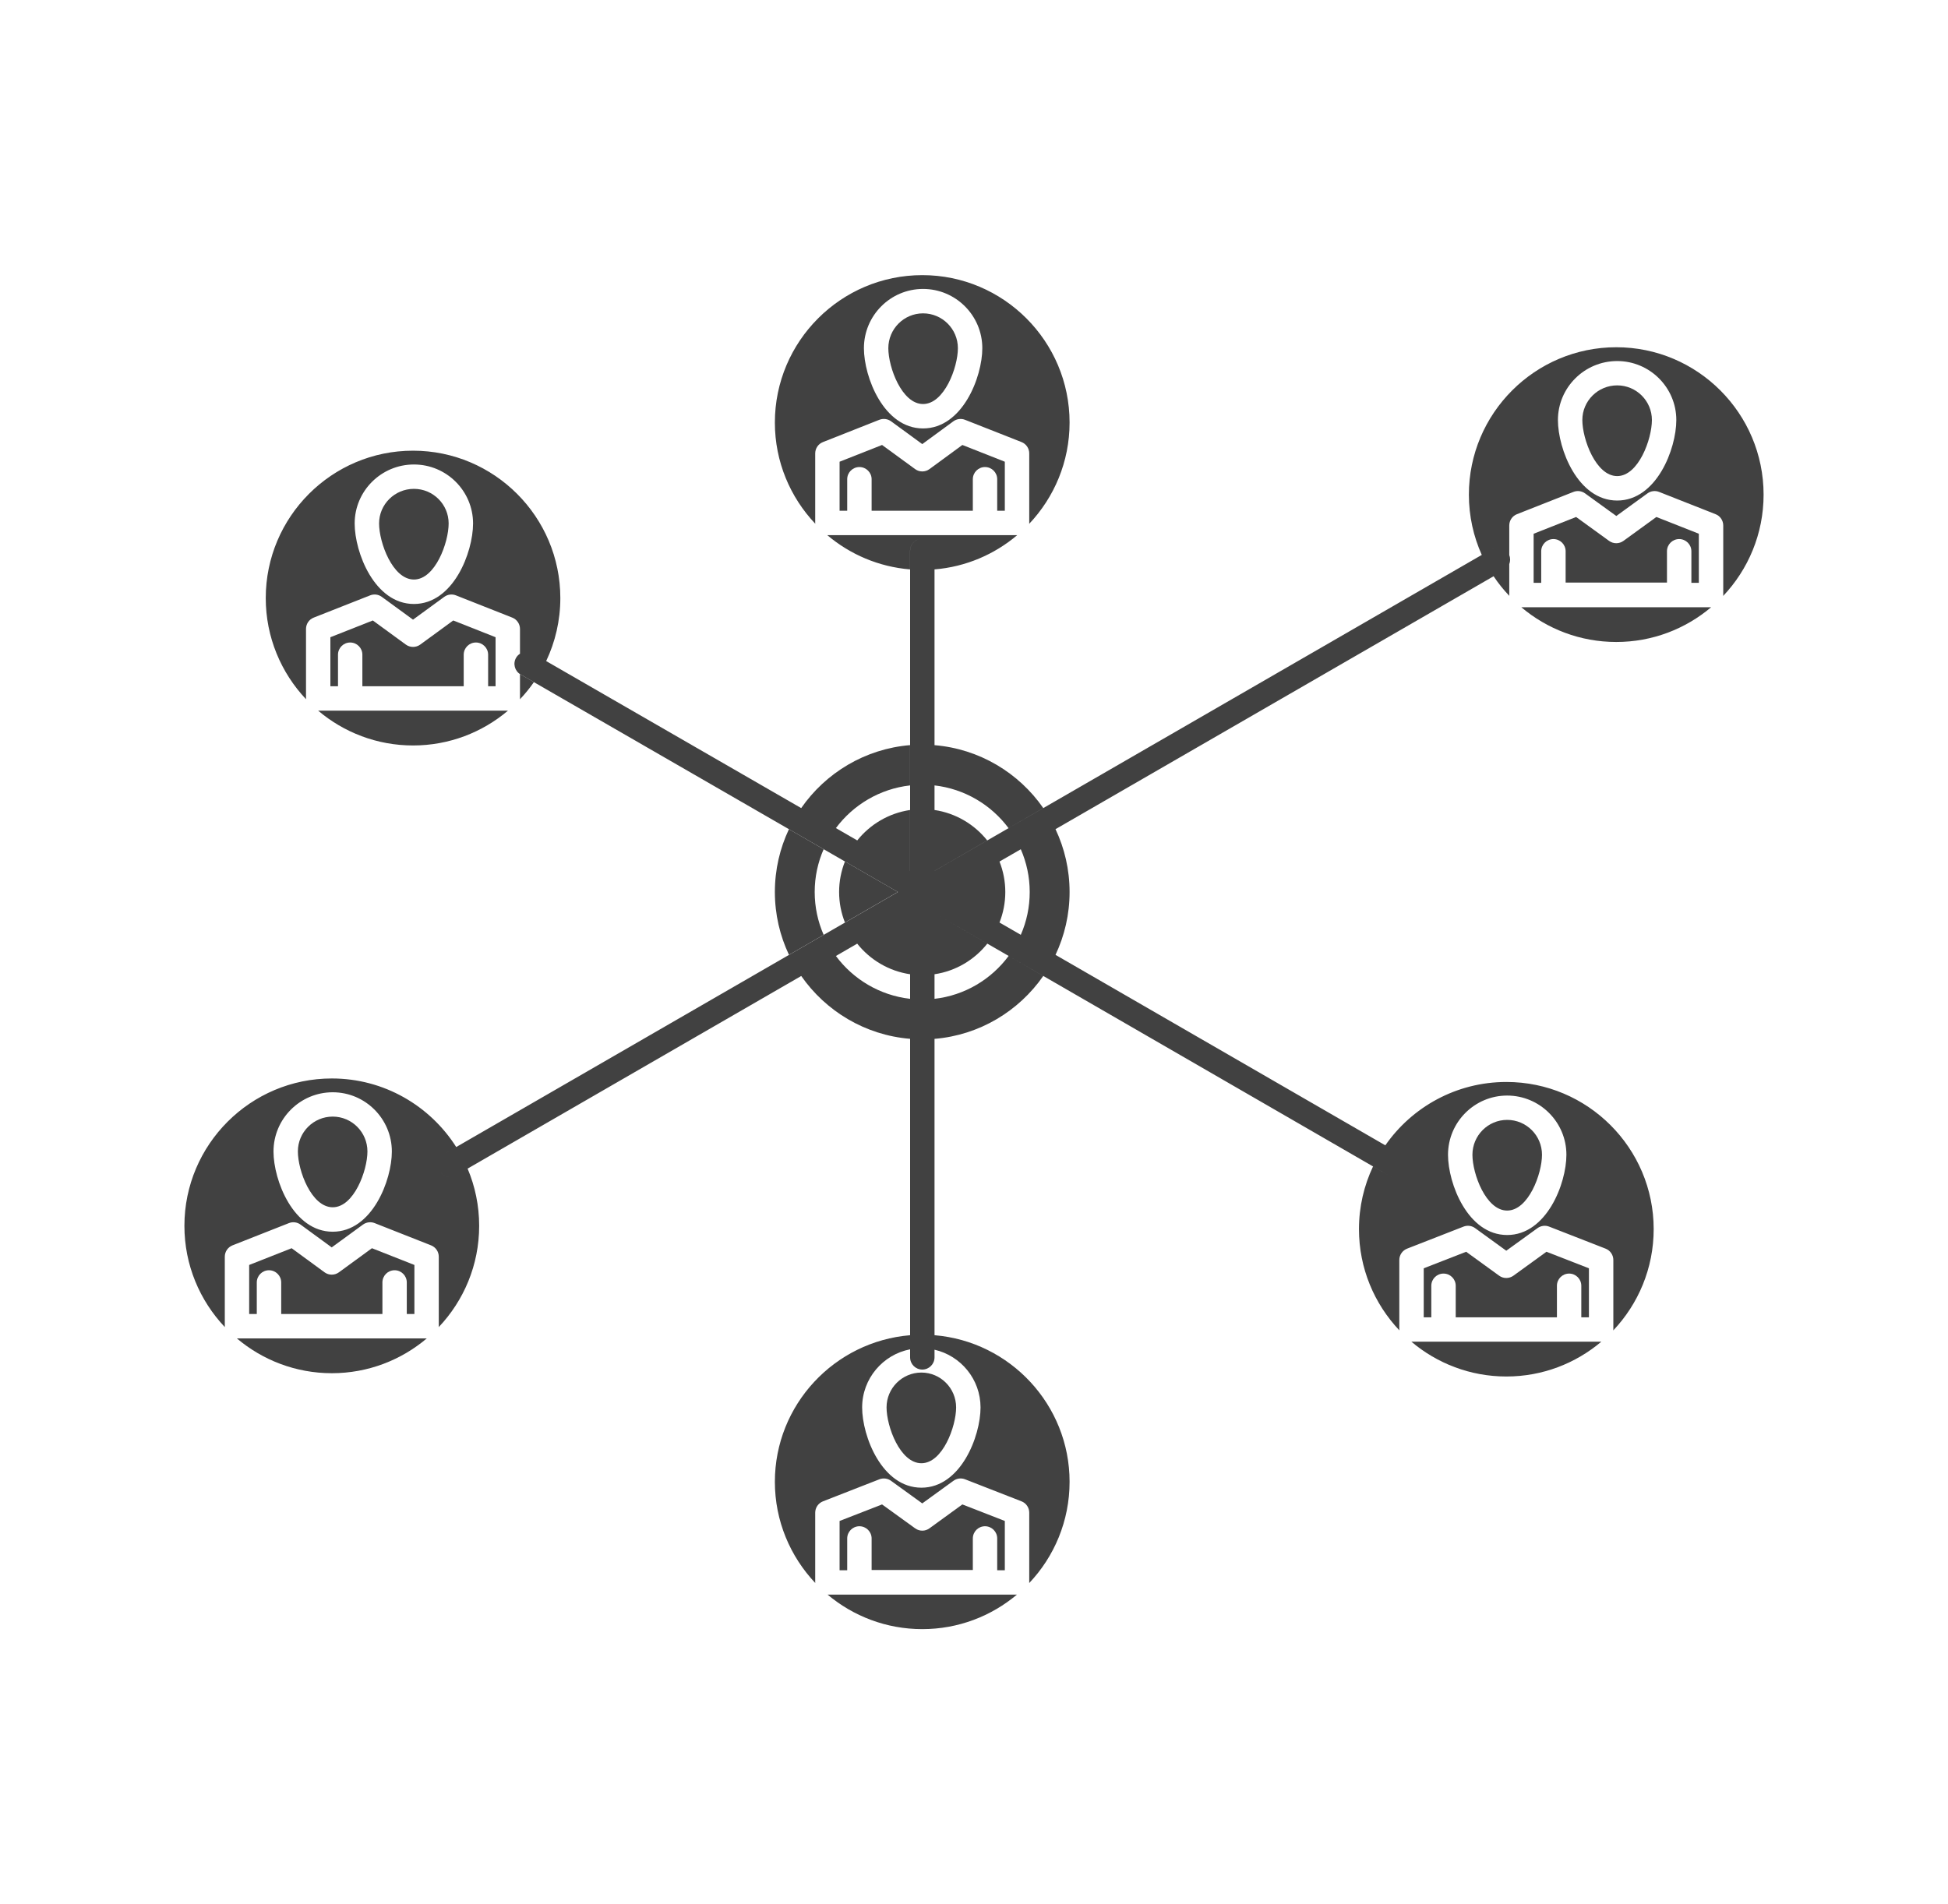 <svg width="45" height="44" viewBox="0 0 45 44" fill="none" xmlns="http://www.w3.org/2000/svg">
<path d="M36.705 30.437V29.304L35.724 28.922L34.961 29.475C34.862 29.546 34.728 29.546 34.63 29.474L33.869 28.922L32.889 29.304V30.437H33.064V29.708C33.064 29.552 33.19 29.426 33.346 29.426C33.502 29.426 33.628 29.552 33.628 29.708V30.437H35.966V29.708C35.966 29.552 36.092 29.426 36.248 29.426C36.403 29.426 36.529 29.552 36.529 29.708V30.437H36.705Z" fill="#414141"/>
<path d="M34.816 27.97C35.307 27.97 35.621 27.123 35.621 26.68C35.621 26.236 35.26 25.875 34.816 25.875C34.374 25.875 34.014 26.236 34.014 26.68C34.014 27.123 34.326 27.97 34.816 27.97Z" fill="#414141"/>
<path d="M18.832 12.083V10.476C18.832 10.36 18.903 10.256 19.011 10.214L20.314 9.699C20.404 9.664 20.506 9.677 20.584 9.734L21.305 10.261L22.024 9.734C22.102 9.677 22.204 9.664 22.294 9.7L23.598 10.214C23.705 10.256 23.776 10.36 23.776 10.476V12.083C23.776 12.09 23.774 12.097 23.774 12.104C24.352 11.493 24.708 10.669 24.708 9.763C24.708 7.885 23.182 6.357 21.306 6.357C19.428 6.357 17.9 7.885 17.9 9.763C17.9 10.669 18.256 11.492 18.834 12.102C18.834 12.096 18.832 12.089 18.832 12.083ZM21.323 6.676C22.078 6.676 22.692 7.29 22.692 8.045C22.692 8.71 22.234 9.899 21.323 9.899C20.414 9.899 19.957 8.71 19.957 8.045C19.957 7.29 20.57 6.676 21.323 6.676Z" fill="#414141"/>
<path d="M21.323 9.335C21.814 9.335 22.128 8.488 22.128 8.045C22.128 7.601 21.767 7.24 21.323 7.24C20.881 7.24 20.521 7.601 20.521 8.045C20.521 8.488 20.833 9.335 21.323 9.335Z" fill="#414141"/>
<path d="M36.248 31H33.346H32.607C32.606 31 32.605 31 32.604 31C33.197 31.501 33.963 31.804 34.798 31.804C35.633 31.804 36.398 31.501 36.991 31C36.989 31 36.988 31 36.987 31H36.248Z" fill="#414141"/>
<path d="M12.012 15.572V16.138C12.012 16.145 12.01 16.152 12.01 16.158C12.128 16.034 12.236 15.901 12.334 15.76L12.025 15.582C12.02 15.579 12.016 15.575 12.012 15.572Z" fill="#414141"/>
<path d="M11.448 15.856V14.723L10.47 14.336L9.708 14.893C9.609 14.965 9.474 14.965 9.375 14.893L8.612 14.336L7.632 14.723V15.856H7.808V15.127C7.808 14.971 7.934 14.845 8.09 14.845C8.245 14.845 8.371 14.971 8.371 15.127V15.856H10.712V15.127C10.712 14.971 10.838 14.845 10.994 14.845C11.149 14.845 11.276 14.971 11.276 15.127V15.856H11.448V15.856Z" fill="#414141"/>
<path d="M9.562 11.295C9.118 11.295 8.757 11.653 8.757 12.094C8.757 12.539 9.071 13.39 9.562 13.39C10.052 13.39 10.364 12.539 10.364 12.094C10.364 11.653 10.005 11.295 9.562 11.295Z" fill="#414141"/>
<path d="M7.35 16.42C7.942 16.921 8.707 17.224 9.542 17.224C10.376 17.224 11.142 16.921 11.734 16.42C11.733 16.42 11.732 16.42 11.73 16.42H10.994H8.09H7.351C7.35 16.42 7.35 16.42 7.35 16.42Z" fill="#414141"/>
<path d="M9.573 30.36V29.227L8.592 28.84L7.829 29.397C7.73 29.469 7.595 29.469 7.496 29.396L6.737 28.84L5.756 29.227V30.36H5.932V29.631C5.932 29.475 6.058 29.349 6.214 29.349C6.369 29.349 6.496 29.475 6.496 29.631V30.36H8.834V29.631C8.834 29.475 8.96 29.349 9.115 29.349C9.271 29.349 9.397 29.475 9.397 29.631V30.36H9.573V30.36Z" fill="#414141"/>
<path d="M7.686 25.799C7.242 25.799 6.881 26.16 6.881 26.604C6.881 27.047 7.195 27.894 7.686 27.894C8.176 27.894 8.488 27.047 8.488 26.604C8.488 26.16 8.128 25.799 7.686 25.799Z" fill="#414141"/>
<path d="M23.212 11.801V10.668L22.231 10.281L21.472 10.838C21.373 10.911 21.238 10.911 21.139 10.838L20.376 10.281L19.395 10.668V11.801H19.571V11.072C19.571 10.917 19.697 10.791 19.853 10.791C20.008 10.791 20.135 10.917 20.135 11.072V11.801H22.473V11.072C22.473 10.917 22.599 10.791 22.754 10.791C22.91 10.791 23.036 10.917 23.036 11.072V11.801H23.212Z" fill="#414141"/>
<path d="M9.115 30.924H6.214H5.474C5.473 30.924 5.473 30.924 5.472 30.924C6.065 31.425 6.831 31.728 7.666 31.728C8.501 31.728 9.266 31.425 9.859 30.924C9.857 30.924 9.856 30.924 9.854 30.924H9.115Z" fill="#414141"/>
<path d="M37.358 8.904C36.914 8.904 36.553 9.263 36.553 9.704C36.553 10.149 36.867 11 37.358 11C37.848 11 38.16 10.149 38.16 9.704C38.16 9.263 37.8 8.904 37.358 8.904Z" fill="#414141"/>
<path d="M39.806 13.77C40.384 13.159 40.74 12.335 40.74 11.429C40.74 9.551 39.214 8.023 37.337 8.023C35.46 8.023 33.932 9.551 33.932 11.429C33.932 11.925 34.039 12.396 34.23 12.821L34.462 12.687C34.512 12.658 34.568 12.646 34.622 12.65C34.568 12.646 34.513 12.658 34.462 12.687L21.588 20.122V20.121L22.805 19.418C22.509 19.047 22.078 18.788 21.588 18.715V18.147C22.286 18.227 22.898 18.597 23.298 19.134L24.1 18.67C23.536 17.858 22.627 17.303 21.588 17.217V13.156C22.312 13.097 22.973 12.809 23.498 12.365C23.496 12.365 23.495 12.365 23.494 12.365H22.754H19.853H19.114C19.113 12.365 19.112 12.365 19.111 12.365C19.637 12.809 20.298 13.097 21.023 13.156V12.726C21.023 12.571 21.149 12.444 21.305 12.444C21.305 12.444 21.305 12.444 21.305 12.444C21.15 12.444 21.024 12.571 21.024 12.726V20.122L21.023 20.122V18.715C20.531 18.788 20.1 19.047 19.803 19.418L19.31 19.133C19.71 18.596 20.323 18.226 21.023 18.147V17.216C19.982 17.302 19.073 17.858 18.508 18.671L12.617 15.274C12.826 14.832 12.944 14.339 12.944 13.819C12.944 11.941 11.418 10.413 9.541 10.413C7.665 10.413 6.139 11.941 6.139 13.819C6.139 14.723 6.494 15.546 7.07 16.156C7.07 16.151 7.069 16.145 7.069 16.139V14.532C7.069 14.416 7.139 14.312 7.247 14.27L8.55 13.756C8.64 13.72 8.741 13.733 8.819 13.79L9.541 14.317L10.263 13.79C10.341 13.733 10.443 13.72 10.533 13.756L11.834 14.27C11.941 14.312 12.012 14.416 12.012 14.532V15.104C12.013 15.103 12.014 15.102 12.015 15.102C11.978 15.126 11.945 15.157 11.922 15.198C11.844 15.332 11.89 15.505 12.025 15.583L20.742 20.61L10.257 26.665C10.122 26.743 10.076 26.915 10.154 27.05C10.206 27.14 10.301 27.191 10.398 27.191H10.398C10.3 27.191 10.206 27.14 10.154 27.05C10.076 26.915 10.122 26.743 10.257 26.665L10.539 26.502C9.935 25.551 8.873 24.918 7.666 24.918C5.788 24.918 4.26 26.445 4.26 28.323C4.26 29.229 4.616 30.052 5.194 30.663C5.194 30.656 5.193 30.65 5.193 30.643V29.036C5.193 28.921 5.263 28.817 5.371 28.774L6.674 28.26C6.764 28.224 6.866 28.238 6.944 28.295L7.663 28.821L8.385 28.294C8.463 28.238 8.565 28.224 8.655 28.26L9.958 28.774C10.066 28.817 10.136 28.921 10.136 29.036V30.643C10.136 30.65 10.135 30.657 10.134 30.664C10.713 30.053 11.069 29.229 11.069 28.323C11.069 27.855 10.974 27.408 10.802 27.001L18.509 22.55C19.075 23.362 19.984 23.917 21.024 24.002V23.078C20.323 22.998 19.71 22.627 19.31 22.088L19.802 21.803C20.099 22.176 20.531 22.437 21.024 22.51V21.098L21.024 21.098V31.362C21.024 31.518 21.15 31.644 21.306 31.644C21.462 31.644 21.588 31.517 21.588 31.362V31.185C22.196 31.324 22.651 31.869 22.651 32.519C22.651 33.184 22.195 34.373 21.285 34.373C20.374 34.373 19.916 33.184 19.916 32.519C19.916 31.854 20.394 31.298 21.024 31.176V30.85C19.277 30.994 17.9 32.457 17.9 34.237C17.9 35.142 18.256 35.965 18.834 36.576C18.833 36.571 18.832 36.567 18.832 36.563V34.95C18.832 34.834 18.904 34.73 19.012 34.688L20.315 34.179C20.404 34.145 20.505 34.157 20.583 34.214L21.305 34.736L22.025 34.214C22.103 34.157 22.204 34.144 22.293 34.179L23.597 34.688C23.705 34.73 23.776 34.834 23.776 34.95V36.563C23.776 36.568 23.775 36.572 23.775 36.577C24.353 35.967 24.708 35.143 24.708 34.237C24.708 32.458 23.332 30.994 21.588 30.85V24.003C22.627 23.917 23.535 23.362 24.1 22.55L23.3 22.087C22.9 22.627 22.288 22.998 21.588 23.078V22.51C22.08 22.437 22.511 22.176 22.807 21.803L21.588 21.098V21.098L32.069 27.153C32.114 27.179 32.162 27.191 32.21 27.191C32.162 27.191 32.113 27.179 32.069 27.153L31.718 26.951C31.51 27.391 31.393 27.881 31.393 28.399C31.393 29.305 31.749 30.128 32.327 30.739C32.327 30.732 32.325 30.726 32.325 30.719V29.112C32.325 28.996 32.397 28.892 32.505 28.85L33.808 28.341C33.898 28.306 33.999 28.319 34.076 28.376L34.796 28.898L35.519 28.375C35.596 28.32 35.697 28.306 35.786 28.341L37.09 28.85C37.198 28.892 37.269 28.996 37.269 29.112V30.719C37.269 30.726 37.268 30.733 37.267 30.74C37.845 30.129 38.201 29.305 38.201 28.399C38.201 26.525 36.675 24.999 34.799 24.999C33.641 24.999 32.617 25.579 32.002 26.463L24.383 22.062C24.591 21.621 24.708 21.129 24.708 20.61C24.708 20.091 24.591 19.599 24.383 19.158L34.503 13.314C34.611 13.476 34.733 13.628 34.867 13.768C34.866 13.762 34.865 13.756 34.865 13.749V13.034C34.89 12.969 34.892 12.896 34.865 12.828V12.142C34.865 12.026 34.935 11.922 35.043 11.88L36.346 11.366C36.436 11.33 36.537 11.343 36.615 11.399L37.338 11.922L38.057 11.4C38.135 11.343 38.237 11.33 38.327 11.366L39.63 11.88C39.738 11.922 39.808 12.026 39.808 12.142V13.749C39.808 13.756 39.806 13.763 39.806 13.77ZM9.562 13.955C8.651 13.955 8.193 12.763 8.193 12.095C8.193 11.344 8.807 10.732 9.562 10.732C10.316 10.732 10.928 11.344 10.928 12.095C10.928 12.763 10.472 13.955 9.562 13.955ZM7.686 28.459C6.775 28.459 6.318 27.271 6.318 26.606C6.318 25.851 6.931 25.237 7.686 25.237C8.439 25.237 9.052 25.851 9.052 26.606C9.052 27.271 8.596 28.459 7.686 28.459ZM34.816 25.313C35.571 25.313 36.185 25.927 36.185 26.681C36.185 27.347 35.727 28.535 34.816 28.535C33.907 28.535 33.45 27.347 33.45 26.681C33.45 25.927 34.063 25.313 34.816 25.313ZM12.245 15.069C12.234 15.066 12.224 15.063 12.213 15.062C12.224 15.063 12.234 15.066 12.245 15.069ZM23.787 20.61C23.787 20.961 23.714 21.296 23.581 21.599L23.089 21.315C23.175 21.096 23.223 20.859 23.223 20.61C23.223 20.361 23.175 20.124 23.089 19.906L23.581 19.622C23.713 19.925 23.787 20.259 23.787 20.61ZM34.758 13.165C34.767 13.159 34.777 13.153 34.785 13.146C34.777 13.153 34.767 13.159 34.758 13.165ZM34.811 13.12C34.813 13.117 34.816 13.114 34.819 13.111C34.816 13.114 34.813 13.117 34.811 13.12ZM37.358 11.565C36.447 11.565 35.989 10.373 35.989 9.705C35.989 8.954 36.603 8.342 37.358 8.342C38.111 8.342 38.724 8.954 38.724 9.705C38.724 10.373 38.267 11.565 37.358 11.565Z" fill="#414141"/>
<path d="M35.143 14.03C35.736 14.531 36.502 14.833 37.337 14.833C38.172 14.833 38.937 14.53 39.53 14.029C39.529 14.029 39.527 14.03 39.526 14.03H35.146C35.145 14.03 35.144 14.03 35.143 14.03Z" fill="#414141"/>
<path d="M39.244 13.466V12.332L38.263 11.945L37.503 12.497C37.404 12.569 37.271 12.569 37.172 12.498L36.409 11.945L35.428 12.332V13.466H35.603V12.737C35.603 12.581 35.73 12.455 35.885 12.455C36.041 12.455 36.167 12.581 36.167 12.737V13.46H38.508V12.737C38.508 12.581 38.634 12.455 38.79 12.455C38.945 12.455 39.072 12.581 39.072 12.737V13.466H39.244Z" fill="#414141"/>
<path d="M23.212 36.281V35.142L22.231 34.76L21.471 35.312C21.372 35.384 21.239 35.384 21.14 35.312L20.376 34.76L19.395 35.142V36.281H19.571V35.546C19.571 35.39 19.697 35.264 19.853 35.264C20.008 35.264 20.135 35.39 20.135 35.546V36.275H22.473V35.546C22.473 35.39 22.599 35.264 22.754 35.264C22.91 35.264 23.036 35.39 23.036 35.546V36.281H23.212Z" fill="#414141"/>
<path d="M18.225 19.158C18.017 19.599 17.9 20.09 17.9 20.609C17.9 21.129 18.017 21.621 18.226 22.062L19.027 21.6C18.894 21.296 18.82 20.961 18.82 20.609C18.82 20.258 18.894 19.924 19.027 19.621L18.225 19.158Z" fill="#414141"/>
<path d="M19.519 19.904C19.432 20.123 19.384 20.36 19.384 20.609C19.384 20.858 19.432 21.097 19.519 21.315L20.741 20.609L19.519 19.904Z" fill="#414141"/>
<path d="M20.48 32.518C20.48 32.961 20.793 33.808 21.285 33.808C21.775 33.808 22.087 32.961 22.087 32.518C22.087 32.074 21.727 31.713 21.285 31.713C20.841 31.713 20.48 32.074 20.48 32.518Z" fill="#414141"/>
<path d="M21.305 37.641C22.137 37.641 22.899 37.341 23.491 36.844H19.118C19.71 37.341 20.473 37.641 21.305 37.641Z" fill="#414141"/>
</svg>
